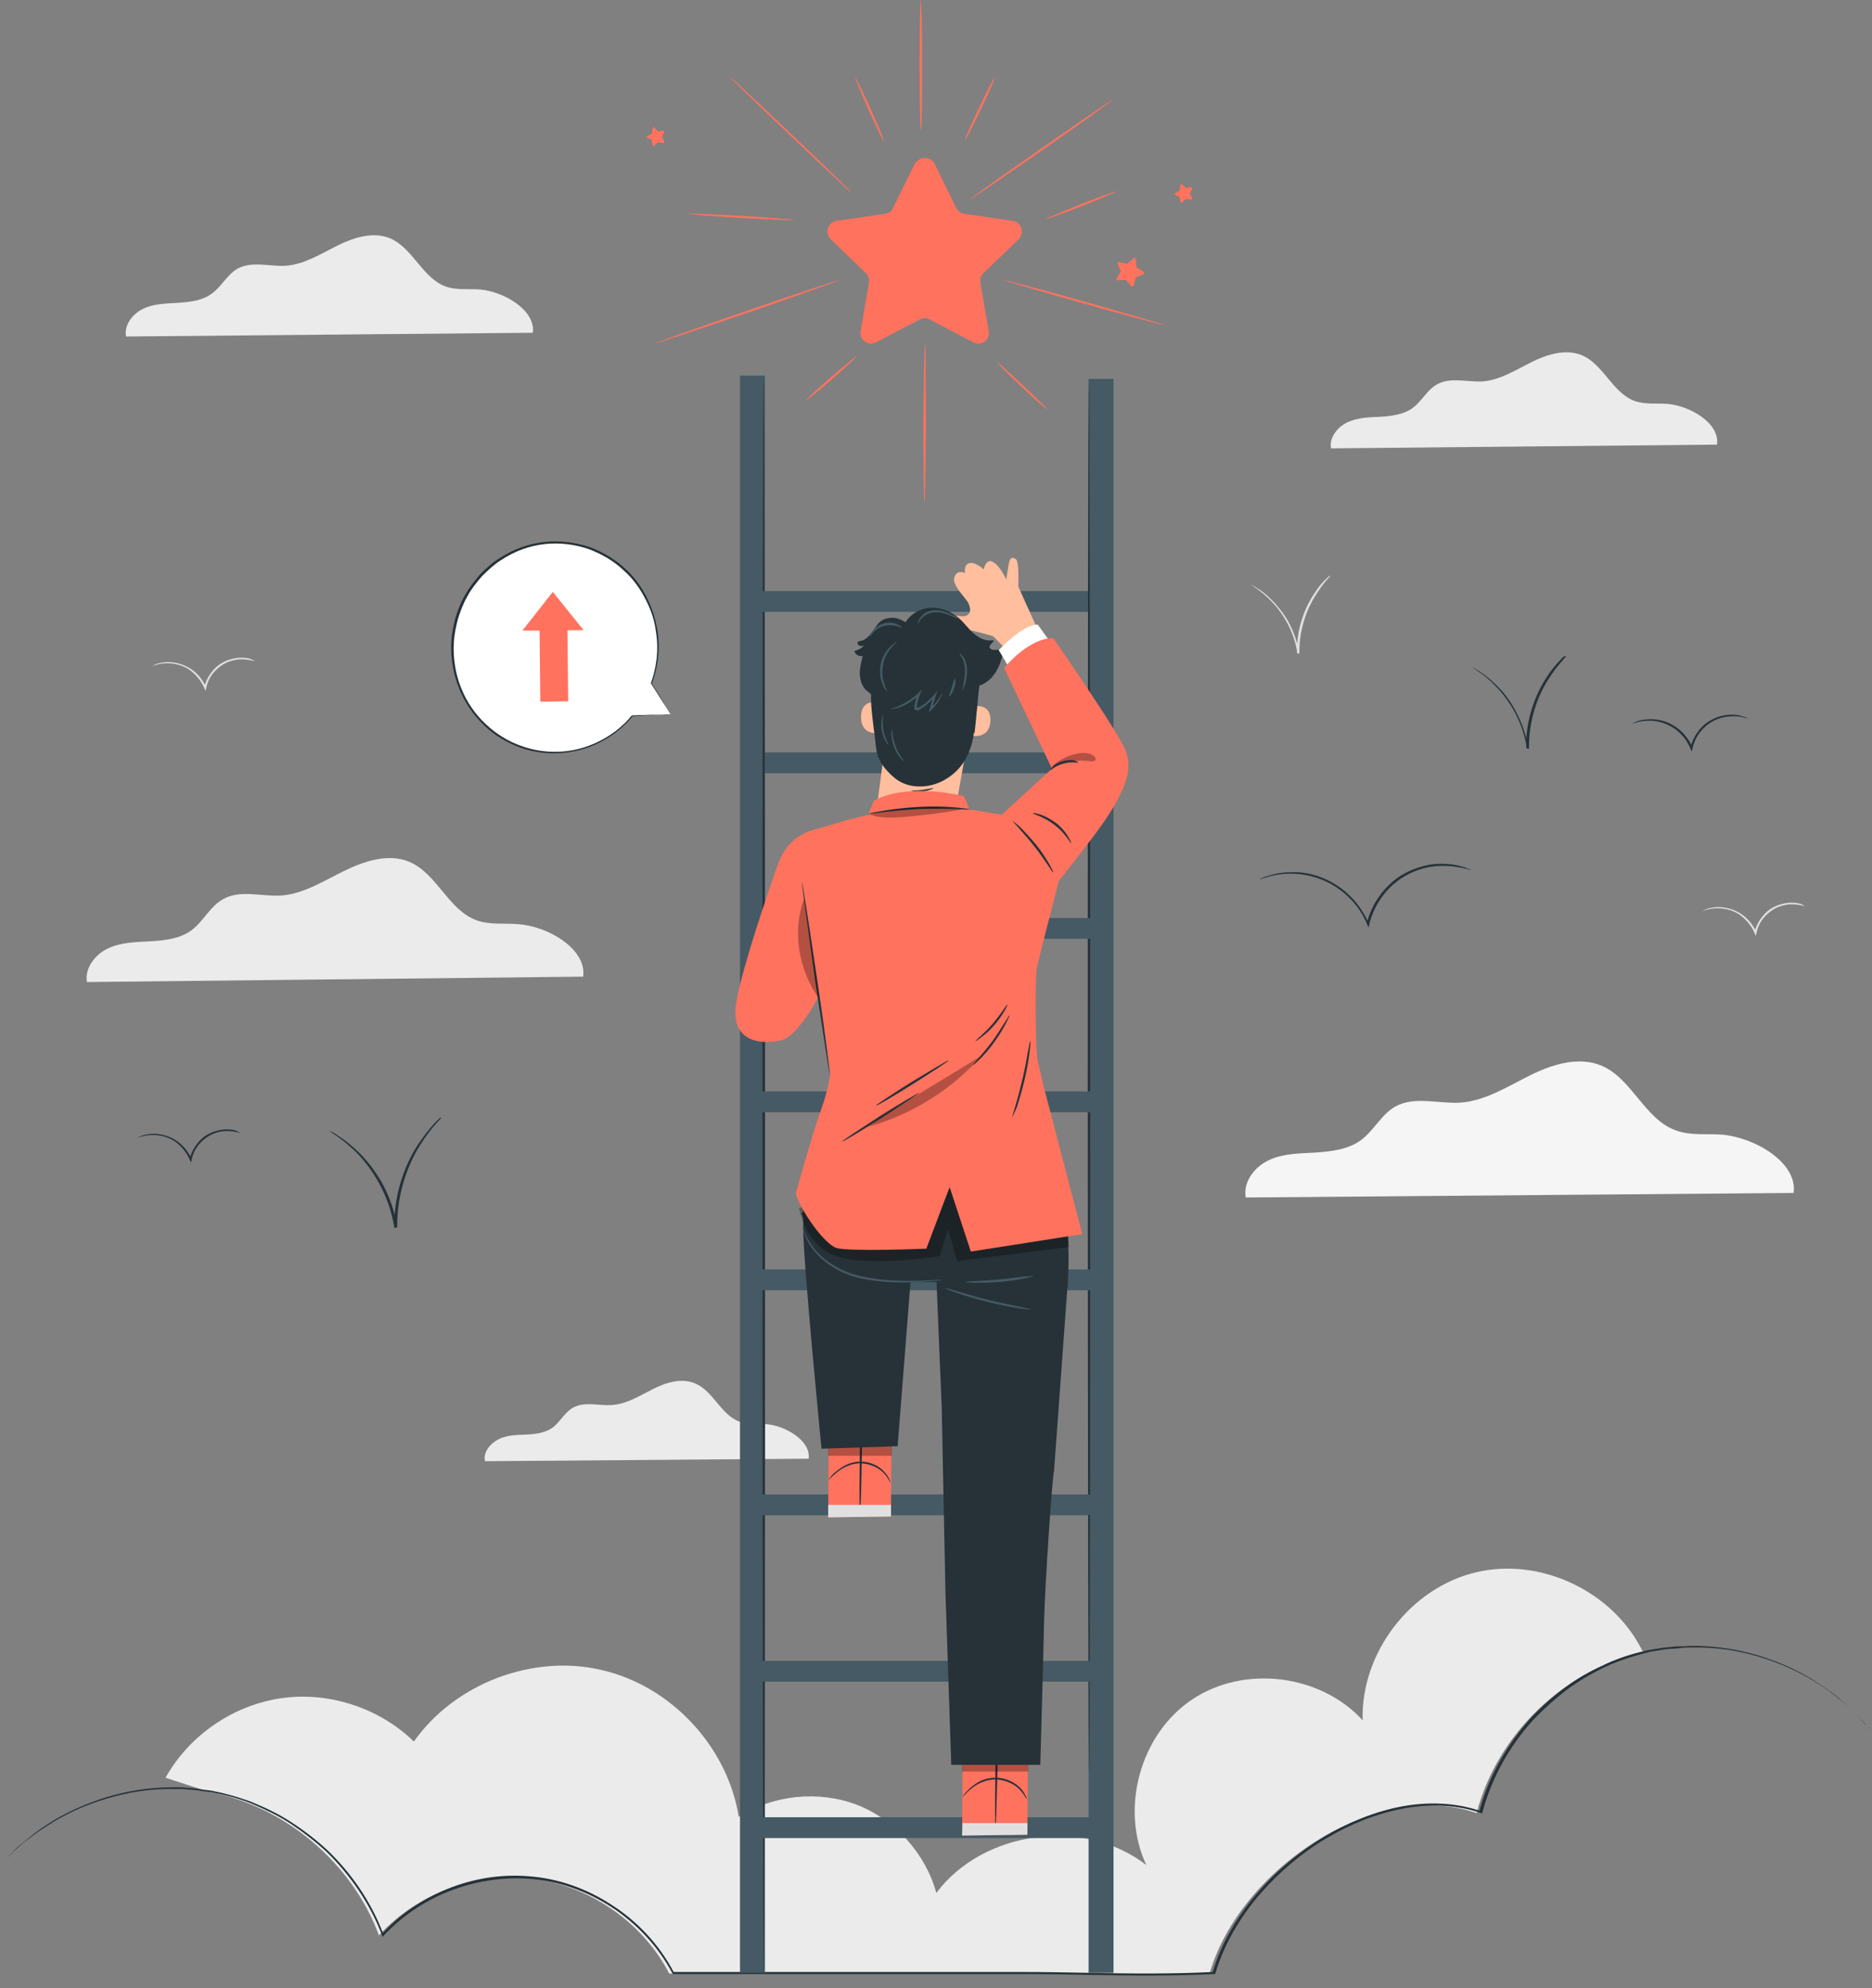 <svg width="129" height="137" viewBox="0 0 129 137" fill="none" xmlns="http://www.w3.org/2000/svg">
<rect x="0" y="0" width="129" height="137" fill="#808080" stroke="none"/>
<path d="M124.4 62.458C124.4 62.458 124.285 62.429 124.056 62.372C123.826 62.343 123.511 62.286 123.139 62.343C122.766 62.401 122.307 62.544 121.906 62.888C121.505 63.203 121.161 63.691 121.046 64.264V64.292L120.989 64.493L120.903 64.292C120.673 63.748 120.272 63.318 119.871 63.031C119.441 62.745 118.982 62.63 118.581 62.601C117.807 62.544 117.348 62.802 117.32 62.773C117.32 62.773 117.434 62.716 117.635 62.63C117.836 62.573 118.18 62.487 118.581 62.515C118.982 62.544 119.47 62.659 119.928 62.945C120.387 63.232 120.788 63.691 121.046 64.264H120.903V64.235C121.046 63.633 121.419 63.117 121.82 62.773C122.25 62.429 122.737 62.286 123.139 62.229C123.54 62.171 123.884 62.229 124.084 62.286C124.285 62.401 124.4 62.458 124.4 62.458Z" fill="#E0E0E0"/>
<path d="M17.571 45.575C17.571 45.575 17.456 45.546 17.227 45.489C16.997 45.461 16.682 45.403 16.309 45.461C15.937 45.518 15.478 45.661 15.077 46.005C14.676 46.32 14.332 46.808 14.217 47.381V47.41L14.16 47.61L14.074 47.41C13.844 46.865 13.443 46.435 13.042 46.148C12.612 45.862 12.153 45.747 11.752 45.718C10.978 45.661 10.519 45.919 10.491 45.89C10.491 45.89 10.605 45.833 10.806 45.747C11.007 45.69 11.351 45.604 11.752 45.632C12.153 45.661 12.64 45.776 13.099 46.062C13.558 46.349 13.959 46.808 14.217 47.381H14.074V47.352C14.217 46.75 14.59 46.234 14.991 45.89C15.421 45.546 15.908 45.403 16.309 45.346C16.711 45.288 17.055 45.346 17.255 45.403C17.485 45.518 17.599 45.575 17.571 45.575Z" fill="#E0E0E0"/>
<path d="M91.724 39.642C91.724 39.642 91.609 39.756 91.408 39.986C91.208 40.215 90.95 40.559 90.663 41.018C90.09 41.906 89.516 43.339 89.545 44.973C89.545 45.002 89.545 45.002 89.545 45.031H89.402C89.173 43.425 88.313 42.136 87.567 41.39C86.822 40.645 86.22 40.33 86.22 40.301C86.22 40.301 86.249 40.301 86.335 40.358C86.392 40.387 86.507 40.444 86.621 40.53C86.879 40.674 87.223 40.932 87.625 41.333C87.997 41.706 88.427 42.221 88.771 42.823C89.115 43.454 89.402 44.199 89.516 45.002H89.373C89.373 44.973 89.373 44.973 89.373 44.944C89.344 43.282 89.947 41.82 90.548 40.932C90.835 40.473 91.122 40.129 91.351 39.928C91.466 39.814 91.552 39.728 91.609 39.699C91.695 39.67 91.724 39.642 91.724 39.642Z" fill="#E0E0E0"/>
<path d="M101.727 108.348C97.198 109.409 93.759 113.909 93.902 118.553C91.007 115.371 85.733 114.712 82.15 117.119C78.567 119.498 77.162 124.658 78.997 128.527C74.726 125.203 67.761 126.12 64.522 130.448C63.777 127.725 61.684 125.403 59.047 124.371C56.41 123.368 53.286 123.683 50.907 125.203C50.133 120.358 46.234 116.173 41.448 115.084C36.69 113.966 31.329 116.03 28.52 120.014C26.141 117.693 22.644 116.546 19.348 117.033C16.052 117.521 13.042 119.584 11.408 122.508L14.303 123.454C19.577 124.429 24.25 128.327 26.113 133.372C28.778 130.448 32.906 128.957 36.804 129.473C40.702 129.989 44.314 132.512 46.12 136.009H68.42C73.981 135.951 78.223 136.267 83.354 136.009C85.389 128.871 94.733 122.508 101.756 124.945C103.16 119.527 107.775 115.084 113.221 113.852C111.215 109.696 106.199 107.288 101.727 108.348Z" fill="#EBEBEB"/>
<path d="M113.393 113.766C113.336 113.766 113.279 113.794 113.221 113.794C113.25 113.852 113.279 113.88 113.279 113.938L113.393 113.766Z" fill="#EBEBEB"/>
<path d="M55.722 100.523C55.894 99.291 54.145 98.259 52.827 98.144C52.196 98.087 51.537 98.201 50.964 97.972C49.674 97.513 49.158 95.851 47.897 95.335C46.951 94.934 45.862 95.278 44.973 95.736C44.056 96.195 43.167 96.768 42.135 96.826C41.247 96.883 40.301 96.568 39.498 96.998C38.925 97.313 38.61 97.972 38.094 98.373C37.578 98.746 36.89 98.832 36.259 98.861C35.6 98.889 34.941 98.889 34.368 99.176C33.794 99.463 33.278 100.065 33.422 100.695L55.722 100.523Z" fill="#EBEBEB"/>
<path d="M118.323 30.641C118.524 29.151 116.431 27.947 114.884 27.832C114.138 27.775 113.364 27.89 112.648 27.632C111.129 27.087 110.498 25.109 109.008 24.479C107.89 24.02 106.6 24.421 105.511 24.966C104.421 25.511 103.361 26.198 102.157 26.285C101.096 26.342 99.95 25.969 99.033 26.485C98.345 26.858 97.972 27.66 97.341 28.119C96.711 28.578 95.908 28.664 95.134 28.721C94.361 28.75 93.558 28.778 92.87 29.093C92.182 29.409 91.58 30.154 91.723 30.899L118.323 30.641Z" fill="#EBEBEB"/>
<path d="M36.718 22.931C36.919 21.383 34.74 20.093 33.078 19.95C32.304 19.892 31.473 20.007 30.728 19.749C29.122 19.176 28.463 17.112 26.887 16.424C25.712 15.937 24.364 16.367 23.218 16.94C22.071 17.513 20.953 18.23 19.663 18.316C18.546 18.373 17.342 17.972 16.367 18.517C15.651 18.918 15.278 19.749 14.59 20.236C13.931 20.724 13.1 20.81 12.268 20.867C11.437 20.924 10.606 20.924 9.889 21.268C9.144 21.612 8.542 22.386 8.685 23.189L36.718 22.931Z" fill="#EBEBEB"/>
<path d="M123.597 82.207C123.884 80.115 120.932 78.395 118.696 78.194C117.635 78.108 116.546 78.28 115.514 77.908C113.336 77.162 112.476 74.325 110.355 73.436C108.778 72.777 106.944 73.35 105.396 74.124C103.848 74.898 102.329 75.873 100.609 75.987C99.119 76.073 97.485 75.528 96.166 76.245C95.192 76.79 94.676 77.908 93.787 78.567C92.899 79.226 91.752 79.341 90.663 79.427C89.574 79.484 88.427 79.484 87.453 79.943C86.449 80.401 85.647 81.462 85.847 82.522L123.597 82.207Z" fill="#F5F5F5"/>
<path d="M40.186 67.302C40.444 65.41 37.779 63.834 35.743 63.691C34.769 63.605 33.794 63.748 32.877 63.432C30.899 62.745 30.125 60.194 28.205 59.391C26.772 58.789 25.109 59.334 23.705 60.022C22.3 60.709 20.924 61.598 19.377 61.713C18.029 61.799 16.539 61.283 15.364 61.971C14.475 62.458 14.017 63.49 13.214 64.092C12.411 64.694 11.379 64.808 10.376 64.866C9.402 64.923 8.37 64.923 7.453 65.353C6.564 65.754 5.819 66.729 5.991 67.675L40.186 67.302Z" fill="#EBEBEB"/>
<path d="M128.9 119.212C128.9 119.212 128.757 119.068 128.499 118.753C128.356 118.61 128.212 118.409 127.983 118.209C127.868 118.094 127.754 117.979 127.639 117.865C127.524 117.75 127.381 117.607 127.238 117.492C127.094 117.377 126.922 117.234 126.75 117.091C126.578 116.947 126.406 116.804 126.206 116.661C125.833 116.345 125.375 116.087 124.887 115.772C123.913 115.199 122.709 114.626 121.304 114.196C119.9 113.766 118.266 113.479 116.489 113.536C116.259 113.536 116.03 113.536 115.83 113.565C115.6 113.594 115.371 113.622 115.142 113.622C115.027 113.622 114.912 113.651 114.798 113.651C114.683 113.68 114.568 113.68 114.454 113.708C114.224 113.737 113.995 113.794 113.737 113.823C112.791 114.052 111.845 114.339 110.899 114.74C109.953 115.17 109.036 115.686 108.148 116.317C107.259 116.976 106.428 117.721 105.625 118.553C104.077 120.272 102.816 122.422 102.157 124.887L102.128 124.973L102.071 124.945C100.409 124.371 98.545 124.285 96.711 124.629C94.876 124.973 93.071 125.69 91.379 126.693C89.688 127.696 88.141 129.015 86.793 130.563C85.475 132.11 84.357 133.945 83.755 135.98L83.726 136.037H83.669C80.831 136.181 77.936 136.152 74.955 136.095C73.465 136.066 71.974 136.037 70.455 136.037C68.936 136.037 67.417 136.037 65.869 136.037C59.133 136.037 52.626 136.037 46.435 136.037H46.378L46.349 136.009C45.346 134.117 43.855 132.54 42.136 131.422C40.416 130.305 38.467 129.617 36.489 129.473C34.54 129.33 32.59 129.674 30.871 130.362C29.151 131.05 27.632 132.11 26.428 133.4L26.37 133.486L26.342 133.4C25.482 131.136 24.106 129.187 22.53 127.639C21.727 126.894 20.867 126.234 20.007 125.661C19.119 125.088 18.201 124.658 17.313 124.285C16.396 123.913 15.478 123.683 14.59 123.511C14.361 123.483 14.131 123.454 13.931 123.425C13.816 123.397 13.701 123.397 13.586 123.368C13.472 123.368 13.357 123.339 13.243 123.339C13.013 123.311 12.813 123.311 12.583 123.282C12.354 123.282 12.153 123.282 11.953 123.282C10.262 123.253 8.714 123.54 7.367 123.941C6.019 124.343 4.873 124.859 3.927 125.403C3.468 125.69 3.038 125.948 2.666 126.206C2.293 126.464 1.978 126.722 1.662 126.951C1.376 127.18 1.147 127.41 0.917 127.61C0.717 127.811 0.545 127.983 0.401 128.126C0.545 127.983 0.688 127.811 0.889 127.61C1.089 127.41 1.319 127.18 1.634 126.951C1.92 126.722 2.236 126.435 2.608 126.177C2.981 125.89 3.411 125.632 3.87 125.346C4.815 124.801 5.962 124.285 7.309 123.855C8.656 123.454 10.204 123.167 11.895 123.167C12.096 123.167 12.325 123.167 12.526 123.167C12.755 123.196 12.956 123.196 13.185 123.225C13.3 123.225 13.415 123.253 13.529 123.253C13.644 123.282 13.758 123.282 13.873 123.311C14.102 123.339 14.332 123.368 14.561 123.397C15.45 123.569 16.396 123.827 17.313 124.171C18.23 124.543 19.147 124.973 20.036 125.546C20.924 126.12 21.784 126.779 22.587 127.524C24.192 129.072 25.568 131.021 26.428 133.314L26.313 133.286C27.517 131.967 29.036 130.907 30.785 130.19C32.533 129.473 34.482 129.129 36.46 129.301C38.438 129.445 40.416 130.133 42.164 131.279C43.913 132.397 45.432 134.002 46.435 135.923L46.378 135.894C52.569 135.894 59.076 135.894 65.812 135.894C67.359 135.894 68.879 135.894 70.398 135.894C71.917 135.894 73.436 135.923 74.898 135.951C77.879 136.009 80.774 136.037 83.612 135.894L83.554 135.951C84.156 133.888 85.274 132.053 86.621 130.477C87.969 128.9 89.545 127.61 91.236 126.578C92.927 125.575 94.762 124.83 96.596 124.486C98.459 124.142 100.351 124.228 102.014 124.801L101.928 124.859C102.587 122.365 103.877 120.215 105.425 118.467C106.227 117.607 107.058 116.861 107.976 116.202C108.864 115.543 109.81 115.056 110.756 114.626C111.702 114.196 112.677 113.909 113.622 113.708C113.852 113.68 114.11 113.622 114.339 113.594C114.454 113.565 114.568 113.565 114.683 113.536C114.798 113.536 114.912 113.508 115.027 113.508C115.256 113.479 115.486 113.45 115.715 113.45C115.944 113.45 116.173 113.45 116.403 113.422C118.18 113.393 119.842 113.68 121.247 114.11C122.651 114.54 123.855 115.113 124.859 115.715C125.346 116.03 125.804 116.317 126.177 116.603C126.378 116.747 126.55 116.89 126.722 117.033C126.894 117.177 127.037 117.32 127.18 117.435C127.324 117.549 127.467 117.693 127.582 117.807C127.696 117.922 127.811 118.037 127.926 118.151C128.155 118.352 128.298 118.553 128.441 118.725C128.785 119.04 128.9 119.212 128.9 119.212Z" fill="#263238"/>
<path d="M64.407 11.293L65.898 14.332C66.013 14.561 66.213 14.704 66.442 14.733L69.796 15.22C70.398 15.306 70.627 16.052 70.197 16.482L67.761 18.832C67.589 19.004 67.503 19.233 67.56 19.491L68.134 22.816C68.248 23.418 67.618 23.877 67.073 23.59L64.063 22.014C63.863 21.899 63.605 21.899 63.376 22.014L60.366 23.59C59.821 23.877 59.191 23.418 59.305 22.816L59.879 19.491C59.907 19.262 59.85 19.004 59.678 18.832L57.242 16.482C56.812 16.052 57.041 15.306 57.643 15.22L60.996 14.733C61.226 14.704 61.455 14.561 61.541 14.332L63.032 11.293C63.376 10.749 64.149 10.749 64.407 11.293Z" fill="#FF725E"/>
<path d="M58.703 13.3C58.675 13.329 56.783 11.552 54.461 9.344C52.139 7.137 50.276 5.331 50.305 5.303C50.334 5.274 52.225 7.051 54.547 9.258C56.869 11.466 58.732 13.271 58.703 13.3Z" fill="#FF725E"/>
<path d="M54.719 15.163C54.719 15.192 53.085 15.134 51.079 15.02C49.072 14.905 47.438 14.762 47.438 14.733C47.438 14.704 49.072 14.762 51.079 14.877C53.085 14.991 54.719 15.134 54.719 15.163Z" fill="#FF725E"/>
<path d="M60.91 9.746C60.882 9.774 60.394 8.771 59.85 7.567C59.305 6.335 58.904 5.331 58.933 5.331C58.961 5.303 59.449 6.306 59.993 7.51C60.538 8.714 60.968 9.717 60.91 9.746Z" fill="#FF725E"/>
<path d="M63.462 6.10352e-05C63.49 6.10352e-05 63.547 2.007 63.547 4.472C63.547 6.937 63.519 8.943 63.462 8.943C63.404 8.943 63.376 6.937 63.376 4.472C63.376 2.007 63.404 6.10352e-05 63.462 6.10352e-05Z" fill="#FF725E"/>
<path d="M68.535 5.389C68.564 5.417 68.162 6.363 67.589 7.539C67.016 8.714 66.557 9.66 66.5 9.631C66.471 9.602 66.873 8.656 67.446 7.481C67.99 6.306 68.478 5.36 68.535 5.389Z" fill="#FF725E"/>
<path d="M76.704 6.851C76.733 6.879 74.554 8.456 71.831 10.348C69.108 12.239 66.872 13.759 66.872 13.73C66.844 13.701 69.022 12.125 71.745 10.233C74.468 8.341 76.675 6.822 76.704 6.851Z" fill="#FF725E"/>
<path d="M76.933 13.185C76.962 13.214 75.873 13.673 74.526 14.217C73.178 14.733 72.061 15.134 72.061 15.106C72.032 15.077 73.121 14.618 74.468 14.074C75.816 13.558 76.905 13.157 76.933 13.185Z" fill="#FF725E"/>
<path d="M57.872 19.291C57.872 19.319 55.034 20.351 51.509 21.555C47.983 22.759 45.117 23.705 45.117 23.676C45.117 23.648 47.954 22.616 51.48 21.412C54.977 20.208 57.843 19.262 57.872 19.291Z" fill="#FF725E"/>
<path d="M80.287 22.415C80.287 22.444 77.764 21.784 74.698 20.924C71.63 20.065 69.137 19.319 69.137 19.291C69.137 19.262 71.659 19.921 74.726 20.781C77.793 21.641 80.287 22.386 80.287 22.415Z" fill="#FF725E"/>
<path d="M55.522 27.603C55.493 27.574 56.267 26.858 57.213 26.027C58.188 25.195 58.99 24.536 59.019 24.565C59.047 24.593 58.273 25.31 57.328 26.141C56.353 26.973 55.55 27.632 55.522 27.603Z" fill="#FF725E"/>
<path d="M63.691 34.626C63.662 34.626 63.633 32.189 63.633 29.151C63.662 26.141 63.691 23.676 63.748 23.676C63.777 23.676 63.805 26.113 63.805 29.151C63.777 32.161 63.748 34.626 63.691 34.626Z" fill="#FF725E"/>
<path d="M72.147 28.205C72.118 28.234 71.344 27.546 70.398 26.657C69.452 25.769 68.707 25.023 68.736 24.995C68.764 24.966 69.538 25.654 70.484 26.543C71.43 27.431 72.175 28.176 72.147 28.205Z" fill="#FF725E"/>
<path d="M78.28 17.886L78.309 18.373C78.309 18.402 78.337 18.431 78.366 18.459L78.796 18.717C78.882 18.775 78.853 18.889 78.767 18.918L78.309 19.09C78.28 19.09 78.251 19.119 78.251 19.176L78.137 19.663C78.108 19.749 77.993 19.778 77.936 19.692L77.621 19.319C77.592 19.291 77.564 19.291 77.535 19.291L77.047 19.319C76.962 19.319 76.904 19.233 76.962 19.147L77.219 18.746C77.248 18.717 77.248 18.689 77.219 18.66L77.019 18.201C76.99 18.115 77.047 18.029 77.133 18.058L77.621 18.173C77.65 18.173 77.678 18.173 77.707 18.144L78.079 17.829C78.165 17.743 78.28 17.8 78.28 17.886Z" fill="#FF725E"/>
<path d="M81.462 12.698L81.691 12.927C81.72 12.956 81.72 12.956 81.749 12.956L82.064 12.899C82.121 12.899 82.178 12.956 82.15 13.013L82.007 13.3C82.007 13.329 82.007 13.357 82.007 13.357L82.15 13.644C82.178 13.701 82.121 13.759 82.064 13.759L81.749 13.701C81.72 13.701 81.691 13.701 81.691 13.73L81.462 13.959C81.433 13.988 81.347 13.988 81.347 13.931L81.29 13.615C81.29 13.587 81.261 13.587 81.261 13.558L80.975 13.415C80.917 13.386 80.917 13.3 80.975 13.3L81.261 13.157C81.29 13.157 81.29 13.128 81.29 13.099L81.347 12.784C81.347 12.669 81.405 12.641 81.462 12.698Z" fill="#FF725E"/>
<path d="M45.088 8.8L45.317 9.029C45.346 9.058 45.346 9.058 45.374 9.058L45.69 9C45.747 9 45.804 9.058 45.776 9.115L45.633 9.402C45.633 9.43 45.633 9.459 45.633 9.459L45.776 9.746C45.804 9.803 45.747 9.86 45.69 9.86L45.374 9.803C45.346 9.803 45.317 9.803 45.317 9.832L45.088 10.032C45.059 10.061 44.973 10.061 44.973 10.004L44.916 9.688C44.916 9.66 44.887 9.66 44.887 9.631L44.601 9.488C44.543 9.459 44.543 9.373 44.601 9.373L44.887 9.23C44.916 9.23 44.916 9.201 44.916 9.172L44.973 8.857C44.973 8.771 45.059 8.742 45.088 8.8Z" fill="#FF725E"/>
<path d="M16.568 78.08C16.568 78.08 16.453 78.051 16.224 77.994C15.994 77.965 15.679 77.908 15.306 77.965C14.934 78.022 14.475 78.166 14.074 78.51C13.673 78.825 13.329 79.312 13.214 79.885V79.914L13.157 80.115L13.071 79.914C12.841 79.369 12.44 78.939 12.039 78.653C11.609 78.366 11.15 78.252 10.749 78.223C9.975 78.166 9.516 78.424 9.488 78.395C9.488 78.395 9.602 78.338 9.803 78.252C10.004 78.194 10.348 78.108 10.749 78.137C11.15 78.166 11.638 78.28 12.096 78.567C12.555 78.853 12.956 79.312 13.214 79.885H13.071V79.857C13.214 79.255 13.587 78.739 13.988 78.395C14.418 78.051 14.905 77.908 15.306 77.85C15.708 77.793 16.052 77.85 16.252 77.908C16.482 78.022 16.568 78.08 16.568 78.08Z" fill="#263238"/>
<path d="M30.441 76.99C30.441 76.99 30.297 77.162 30.011 77.478C29.724 77.793 29.351 78.28 28.95 78.911C28.148 80.172 27.345 82.207 27.373 84.529C27.373 84.558 27.373 84.586 27.373 84.586L27.173 84.615C26.829 82.322 25.625 80.516 24.593 79.455C23.533 78.395 22.673 77.965 22.701 77.936C22.701 77.936 22.759 77.965 22.845 77.994C22.931 78.051 23.103 78.108 23.275 78.252C23.647 78.481 24.135 78.853 24.679 79.369C25.224 79.885 25.797 80.602 26.313 81.49C26.8 82.379 27.202 83.44 27.373 84.586L27.173 84.615C27.173 84.586 27.173 84.558 27.173 84.529C27.144 82.15 27.976 80.115 28.835 78.825C29.265 78.194 29.667 77.707 29.953 77.392C30.097 77.22 30.24 77.134 30.297 77.048C30.412 77.019 30.441 76.99 30.441 76.99Z" fill="#263238"/>
<path d="M101.355 59.964C101.355 59.964 101.125 59.878 100.667 59.792C100.237 59.706 99.549 59.62 98.746 59.706C97.944 59.821 96.998 60.136 96.166 60.824C95.335 61.483 94.647 62.515 94.361 63.69V63.719L94.303 63.92L94.217 63.719C93.759 62.573 92.927 61.684 92.039 61.111C91.15 60.537 90.176 60.279 89.373 60.222C88.571 60.165 87.911 60.279 87.481 60.394C87.051 60.509 86.822 60.623 86.793 60.595C86.793 60.595 86.851 60.566 86.965 60.509C87.08 60.452 87.252 60.394 87.453 60.337C87.883 60.194 88.542 60.079 89.373 60.108C90.176 60.136 91.179 60.394 92.096 60.996C93.013 61.569 93.845 62.515 94.332 63.662H94.189V63.633C94.475 62.401 95.221 61.369 96.052 60.681C96.912 59.993 97.886 59.678 98.689 59.563C99.52 59.477 100.179 59.563 100.609 59.678C100.839 59.735 101.011 59.792 101.125 59.849C101.297 59.935 101.355 59.935 101.355 59.964Z" fill="#263238"/>
<path d="M120.416 49.502C120.416 49.502 120.273 49.473 120.043 49.416C119.814 49.359 119.441 49.33 119.011 49.387C118.581 49.445 118.065 49.617 117.607 49.989C117.148 50.362 116.776 50.907 116.632 51.566V51.594L116.575 51.795L116.489 51.594C116.231 50.964 115.801 50.477 115.314 50.161C114.826 49.846 114.311 49.703 113.881 49.674C113.451 49.645 113.078 49.703 112.849 49.76C112.619 49.817 112.476 49.875 112.476 49.875C112.476 49.875 112.505 49.846 112.562 49.817C112.619 49.789 112.705 49.76 112.82 49.703C113.049 49.617 113.422 49.559 113.881 49.559C114.339 49.588 114.884 49.703 115.4 50.047C115.916 50.362 116.374 50.878 116.632 51.537H116.489V51.508C116.661 50.821 117.062 50.247 117.521 49.875C118.008 49.502 118.524 49.33 118.983 49.273C119.441 49.215 119.814 49.273 120.043 49.359C120.158 49.387 120.273 49.416 120.33 49.445C120.387 49.473 120.416 49.473 120.416 49.502Z" fill="#263238"/>
<path d="M107.947 45.202C107.947 45.202 107.804 45.346 107.574 45.632C107.345 45.89 107.03 46.292 106.686 46.836C105.998 47.897 105.339 49.588 105.367 51.537C105.367 51.566 105.367 51.566 105.367 51.594H105.224C105.081 50.648 104.765 49.789 104.364 49.043C103.963 48.327 103.504 47.725 103.046 47.266C102.616 46.808 102.214 46.492 101.899 46.292C101.612 46.091 101.44 45.976 101.44 45.976C101.44 45.976 101.498 46.005 101.555 46.034C101.641 46.091 101.756 46.148 101.899 46.234C102.214 46.435 102.616 46.722 103.074 47.18C103.533 47.61 104.02 48.212 104.421 48.957C104.823 49.703 105.167 50.591 105.31 51.537H105.167C105.167 51.508 105.167 51.508 105.167 51.48C105.138 49.502 105.855 47.782 106.543 46.722C106.887 46.177 107.23 45.776 107.488 45.518C107.603 45.374 107.718 45.288 107.775 45.231C107.918 45.231 107.947 45.202 107.947 45.202Z" fill="#263238"/>
<path d="M51.881 53.286C58.13 53.286 64.35 53.286 70.599 53.286C72.347 53.286 74.124 53.286 75.873 53.286C76.79 53.286 76.79 51.852 75.873 51.852C69.624 51.852 63.404 51.852 57.155 51.852C55.407 51.852 53.63 51.852 51.881 51.852C50.964 51.852 50.964 53.286 51.881 53.286Z" fill="#455A64"/>
<path d="M52.712 25.883H50.993V135.951H52.712V25.883Z" fill="#455A64"/>
<path d="M52.627 135.951C52.598 135.951 52.541 111.329 52.541 80.946C52.541 50.562 52.569 25.941 52.627 25.941C52.655 25.941 52.712 50.562 52.712 80.946C52.712 111.329 52.684 135.951 52.627 135.951Z" fill="#263238"/>
<path d="M51.881 42.164C58.13 42.164 64.35 42.164 70.599 42.164C72.347 42.164 74.124 42.164 75.873 42.164C76.79 42.164 76.79 40.731 75.873 40.731C69.624 40.731 63.404 40.731 57.155 40.731C55.407 40.731 53.63 40.731 51.881 40.731C50.964 40.731 50.964 42.164 51.881 42.164Z" fill="#455A64"/>
<path d="M76.733 26.113H75.013V135.951H76.733V26.113Z" fill="#455A64"/>
<path d="M75.042 122.136C75.013 122.136 74.956 100.695 74.956 74.239C74.956 47.782 74.984 26.342 75.042 26.342C75.07 26.342 75.127 47.782 75.127 74.239C75.127 100.666 75.099 122.136 75.042 122.136Z" fill="#263238"/>
<path d="M51.852 126.664C58.101 126.664 64.321 126.664 70.57 126.664C72.318 126.664 74.095 126.664 75.844 126.664C76.761 126.664 76.761 125.231 75.844 125.231C69.595 125.231 63.375 125.231 57.127 125.231C55.378 125.231 53.601 125.231 51.852 125.231C50.935 125.231 50.935 126.664 51.852 126.664Z" fill="#455A64"/>
<path d="M52.369 104.421C58.216 104.421 64.063 104.421 69.911 104.421C71.573 104.421 73.236 104.421 74.898 104.421C75.815 104.421 75.815 102.988 74.898 102.988C69.051 102.988 63.203 102.988 57.356 102.988C55.694 102.988 54.031 102.988 52.369 102.988C51.451 102.988 51.451 104.421 52.369 104.421Z" fill="#455A64"/>
<path d="M51.852 88.914C58.101 88.914 64.321 88.914 70.57 88.914C72.318 88.914 74.095 88.914 75.844 88.914C76.761 88.914 76.761 87.481 75.844 87.481C69.595 87.481 63.375 87.481 57.127 87.481C55.378 87.481 53.601 87.481 51.852 87.481C50.935 87.481 50.935 88.914 51.852 88.914Z" fill="#455A64"/>
<path d="M51.852 76.646C58.101 76.646 64.321 76.646 70.57 76.646C72.318 76.646 74.095 76.646 75.844 76.646C76.761 76.646 76.761 75.213 75.844 75.213C69.595 75.213 63.375 75.213 57.127 75.213C55.378 75.213 53.601 75.213 51.852 75.213C50.935 75.213 50.935 76.646 51.852 76.646Z" fill="#455A64"/>
<path d="M51.852 64.694C58.101 64.694 64.321 64.694 70.57 64.694C72.318 64.694 74.095 64.694 75.844 64.694C76.761 64.694 76.761 63.261 75.844 63.261C69.595 63.261 63.375 63.261 57.127 63.261C55.378 63.261 53.601 63.261 51.852 63.261C50.935 63.261 50.935 64.694 51.852 64.694Z" fill="#455A64"/>
<path d="M52.11 115.887C58.015 115.887 63.948 115.887 69.853 115.887C71.544 115.887 73.235 115.887 74.927 115.887C75.844 115.887 75.844 114.454 74.927 114.454C69.022 114.454 63.089 114.454 57.184 114.454C55.493 114.454 53.801 114.454 52.11 114.454C51.164 114.454 51.164 115.887 52.11 115.887Z" fill="#455A64"/>
<path d="M71.63 43.655L70.168 40.416C70.168 40.416 70.254 38.696 69.996 38.524C69.652 38.323 69.566 38.495 69.48 39.069L69.337 39.928C69.337 39.928 68.792 38.724 68.248 38.667C67.904 38.639 67.789 39.24 67.789 39.24C67.789 39.24 67.216 38.696 66.786 38.81C66.385 38.925 66.499 39.498 66.499 39.498C66.499 39.498 66.012 39.212 65.783 39.728C65.525 40.33 66.614 41.218 66.757 41.62C67.101 42.451 66.385 42.479 66.385 42.479C66.385 42.479 64.521 42.25 64.607 42.709C64.693 43.196 65.324 43.196 65.811 43.225C66.213 43.253 67.703 43.626 68.19 43.769C68.305 43.798 68.391 43.827 68.477 43.884L69.595 45.031L71.63 43.655Z" fill="#FFBE9D"/>
<path d="M70.856 118.123L70.799 126.435L66.299 126.492L66.356 118.151L70.856 118.123Z" fill="#FF725E"/>
<path d="M68.592 126.148C68.563 126.148 68.563 124.314 68.592 122.078C68.649 119.842 68.707 118.008 68.735 118.008C68.764 118.008 68.764 119.842 68.735 122.078C68.678 124.314 68.621 126.148 68.592 126.148Z" fill="#263238"/>
<path d="M66.328 123.827C66.328 123.827 66.356 123.769 66.442 123.655C66.528 123.54 66.672 123.397 66.844 123.225C67.044 123.053 67.273 122.881 67.56 122.737C67.847 122.594 68.219 122.508 68.621 122.508C69.395 122.508 70.054 122.909 70.369 123.282C70.541 123.483 70.627 123.655 70.684 123.769C70.742 123.884 70.77 123.97 70.742 123.97C70.713 123.97 70.599 123.683 70.283 123.339C69.968 122.995 69.337 122.651 68.621 122.623C67.876 122.623 67.273 122.967 66.901 123.282C66.528 123.597 66.356 123.827 66.328 123.827Z" fill="#263238"/>
<path opacity="0.3" d="M66.299 121.161V122.078H70.856V121.161H66.299Z" fill="black"/>
<path d="M66.299 126.492L66.328 125.633H70.799V126.435L66.299 126.492Z" fill="#E0E0E0"/>
<path d="M61.454 96.51L61.397 104.507L57.069 104.565L57.126 96.539L61.454 96.51Z" fill="#FF725E"/>
<path d="M59.247 104.221C59.218 104.221 59.218 102.472 59.247 100.323C59.304 98.173 59.362 96.424 59.39 96.424C59.419 96.424 59.419 98.173 59.39 100.323C59.362 102.472 59.304 104.221 59.247 104.221Z" fill="#263238"/>
<path d="M57.098 101.985C57.098 101.985 57.126 101.928 57.212 101.813C57.298 101.698 57.413 101.555 57.614 101.412C57.786 101.268 58.015 101.096 58.301 100.953C58.588 100.81 58.932 100.724 59.305 100.724C60.05 100.724 60.681 101.096 60.967 101.469C61.139 101.641 61.225 101.813 61.282 101.928C61.34 102.042 61.368 102.128 61.34 102.128C61.311 102.128 61.225 101.87 60.91 101.526C60.595 101.182 60.021 100.867 59.305 100.838C58.588 100.838 58.015 101.182 57.671 101.469C57.27 101.784 57.098 102.014 57.098 101.985Z" fill="#263238"/>
<path opacity="0.3" d="M57.069 99.434V100.323H61.454V99.434H57.069Z" fill="black"/>
<path d="M57.069 104.565V103.705H61.397V104.507L57.069 104.565Z" fill="#E0E0E0"/>
<path d="M62.257 42.967L62.372 42.938C62.716 42.307 63.404 41.935 64.12 41.877C64.837 41.849 65.525 42.136 66.07 42.594C66.442 42.909 66.729 43.339 67.101 43.655C67.474 43.97 67.961 44.228 68.449 44.113C68.506 44.285 68.162 44.4 68.191 44.6C68.191 44.687 68.305 44.744 68.391 44.773C68.535 44.801 68.649 44.773 68.793 44.773C68.936 44.773 69.079 44.83 69.108 44.973C69.136 45.031 69.108 45.117 69.079 45.174C68.936 45.747 68.707 46.292 68.305 46.722C67.904 47.152 67.302 47.41 66.729 47.295C66.27 47.209 65.897 46.922 65.525 46.607C64.837 46.062 64.149 45.518 63.461 44.944C63.146 44.687 62.831 44.428 62.573 44.113C62.343 43.798 62.2 43.368 62.257 42.967Z" fill="#263238"/>
<path d="M62.687 43.081C62.401 42.852 62.085 42.68 61.741 42.594C61.397 42.537 60.996 42.594 60.709 42.795C60.452 42.995 60.279 43.311 60.079 43.569C59.878 43.855 59.62 44.113 59.305 44.171C59.248 44.171 59.19 44.171 59.133 44.228C59.047 44.314 59.104 44.428 59.219 44.486C59.305 44.543 59.42 44.514 59.534 44.486C59.362 44.687 59.133 44.801 58.875 44.858C58.932 45.117 59.219 45.26 59.448 45.203C59.362 45.604 59.248 45.976 59.248 46.378C59.248 46.779 59.362 47.209 59.62 47.495C59.907 47.811 60.423 48.011 60.538 48.413" fill="#263238"/>
<path d="M65.582 57.241L60.222 57.184L60.824 52.598C60.824 52.598 60.452 52.512 60.423 50.534C60.394 48.556 60.308 45.174 60.308 45.174C62.601 44.171 65.267 44.514 67.245 46.034L67.531 46.263L65.582 57.241Z" fill="#FFBE9D"/>
<path d="M66.929 48.728C66.958 48.699 68.305 48.327 68.248 49.674C68.191 51.021 66.843 50.706 66.843 50.677C66.843 50.62 66.929 48.728 66.929 48.728Z" fill="#FFBE9D"/>
<path d="M60.537 48.441C60.509 48.413 59.305 48.097 59.334 49.473C59.391 50.821 60.738 50.505 60.738 50.477C60.738 50.419 60.537 48.441 60.537 48.441Z" fill="#FFBE9D"/>
<path d="M67.359 48.556C67.159 49.703 67.187 50.305 67.015 51.05C66.729 52.254 66.127 53.171 65.038 53.773C63.948 54.375 62.487 54.375 61.569 53.544C60.91 52.97 60.451 52.34 60.365 51.48C60.279 50.62 60.022 49.015 60.022 48.155C60.022 46.607 60.05 45.203 60.05 45.203L64.493 44.4L67.015 45.89L67.359 48.556Z" fill="#263238"/>
<path d="M62.802 54.489C62.802 54.518 63.146 54.604 63.576 54.547C64.006 54.489 64.321 54.346 64.321 54.318C64.321 54.289 63.977 54.375 63.576 54.432C63.146 54.489 62.802 54.461 62.802 54.489Z" fill="#263238"/>
<path d="M67.159 50.505C67.302 49.33 67.359 48.011 67.56 46.779C67.617 46.32 67.789 45.661 67.761 45.174C67.732 44.715 67.589 44.858 67.388 44.429C67.13 43.913 66.156 43.54 65.582 43.425C65.009 43.311 64.923 42.823 64.493 43.196C64.178 42.709 63.547 42.451 62.974 42.594C62.401 42.737 61.942 43.225 61.885 43.798C61.569 43.511 61.053 43.454 60.681 43.655C60.308 43.884 60.108 44.371 60.251 44.801C59.935 44.858 59.649 45.088 59.506 45.374C59.362 45.661 59.391 46.034 59.592 46.292C59.792 46.607 60.165 46.779 60.394 47.094C60.652 47.438 60.681 47.954 60.452 48.327" fill="#263238"/>
<path d="M61.455 50.247C61.426 50.247 61.369 50.792 61.598 51.451C61.827 52.082 62.257 52.483 62.286 52.454C62.315 52.426 61.942 52.024 61.713 51.422C61.483 50.792 61.483 50.247 61.455 50.247Z" fill="#455A64"/>
<path d="M60.852 49.273C60.824 49.273 60.652 49.731 60.767 50.362C60.881 50.964 61.197 51.365 61.225 51.337C61.254 51.308 60.996 50.907 60.881 50.333C60.767 49.76 60.881 49.273 60.852 49.273Z" fill="#455A64"/>
<path d="M66.442 44.572C66.098 44.027 65.639 43.569 65.066 43.339C64.493 43.11 63.776 43.167 63.289 43.569" fill="#263238"/>
<path d="M66.328 47.582C66.299 47.582 66.328 47.41 66.385 47.18C66.413 46.951 66.499 46.607 66.499 46.234C66.499 45.862 66.413 45.546 66.299 45.346C66.184 45.145 66.098 45.031 66.098 45.002C66.098 45.002 66.242 45.059 66.385 45.288C66.528 45.489 66.643 45.862 66.643 46.234C66.643 46.636 66.557 46.98 66.499 47.209C66.385 47.438 66.328 47.582 66.328 47.582Z" fill="#455A64"/>
<path d="M65.41 48.011C65.382 47.983 65.468 47.725 65.582 47.381C65.697 47.037 65.754 46.75 65.812 46.779C65.84 46.779 65.869 47.094 65.754 47.438C65.611 47.811 65.439 48.04 65.41 48.011Z" fill="#455A64"/>
<path d="M61.139 47.667C61.139 47.667 60.967 47.524 60.824 47.18C60.681 46.865 60.595 46.349 60.681 45.804C60.795 45.26 61.082 44.83 61.34 44.572C61.598 44.314 61.799 44.228 61.799 44.228C61.827 44.257 61.627 44.371 61.426 44.629C61.197 44.887 60.939 45.288 60.853 45.804C60.738 46.32 60.824 46.779 60.939 47.123C61.053 47.467 61.168 47.667 61.139 47.667Z" fill="#455A64"/>
<path d="M65.984 42.623C65.984 42.651 65.812 42.565 65.554 42.451C65.296 42.336 64.923 42.193 64.493 42.193C64.063 42.193 63.719 42.393 63.519 42.594C63.318 42.795 63.289 42.995 63.261 42.995C63.232 42.995 63.232 42.795 63.433 42.537C63.519 42.422 63.662 42.279 63.834 42.193C64.006 42.107 64.235 42.05 64.465 42.05C64.923 42.05 65.324 42.221 65.582 42.365C65.869 42.479 66.012 42.594 65.984 42.623Z" fill="#455A64"/>
<path d="M59.935 43.884C59.907 43.884 59.964 43.712 60.107 43.511C60.251 43.311 60.509 43.081 60.881 42.967C61.254 42.852 61.598 42.909 61.827 43.024C62.056 43.11 62.171 43.225 62.142 43.253C62.142 43.282 61.999 43.196 61.77 43.139C61.541 43.081 61.225 43.053 60.91 43.139C60.566 43.225 60.337 43.425 60.165 43.597C60.021 43.741 59.964 43.884 59.935 43.884Z" fill="#455A64"/>
<path d="M61.398 48.871C61.398 48.843 61.627 48.785 61.971 48.642C62.315 48.47 62.831 48.212 63.289 47.754L63.547 47.495L63.404 47.84C63.318 48.04 63.261 48.27 63.203 48.499C63.175 48.613 63.175 48.757 63.203 48.757C63.232 48.785 63.347 48.728 63.461 48.671C63.834 48.441 64.121 48.155 64.379 47.868L64.608 47.581L64.493 47.925C64.379 48.27 64.293 48.613 64.207 48.9L64.092 48.843C64.722 48.241 64.923 47.725 64.952 47.754C64.952 47.754 64.923 47.897 64.808 48.097C64.694 48.327 64.493 48.613 64.178 48.929L64.006 49.101L64.063 48.871C64.149 48.585 64.235 48.241 64.35 47.897L64.465 47.954C64.207 48.27 63.891 48.556 63.519 48.814C63.461 48.843 63.404 48.871 63.347 48.929C63.289 48.957 63.175 48.986 63.089 48.929C63.003 48.871 63.003 48.757 63.003 48.699C63.003 48.613 63.031 48.585 63.031 48.499C63.089 48.27 63.146 48.04 63.232 47.811L63.347 47.897C62.859 48.355 62.343 48.613 61.971 48.757C61.627 48.843 61.398 48.9 61.398 48.871Z" fill="#455A64"/>
<path d="M63.977 43.626C63.891 43.454 63.719 43.339 63.547 43.282C63.375 43.225 63.175 43.225 63.002 43.282C62.544 43.368 62.143 43.597 61.856 43.941C61.799 44.027 61.741 44.142 61.799 44.228C61.827 44.257 61.885 44.285 61.942 44.285C62.601 44.343 63.289 44.314 63.948 44.228" fill="#263238"/>
<path d="M55.234 83.612C55.32 83.784 56.41 87.395 58.817 88.026C61.225 88.656 68.678 88.227 68.878 88.026C69.079 87.825 71.286 86.621 72.347 84.099C73.407 81.577 65.783 77.191 65.783 77.191L55.234 83.612Z" fill="#263238"/>
<path d="M73.579 84.586L73.636 86.621C73.636 86.937 73.608 88.513 73.55 88.8L72.633 101.383C72.547 101.354 72.003 109.122 71.945 111.845C71.888 114.482 71.687 121.62 71.687 121.62H65.553L65.152 109.782L64.894 96.969L64.522 88.026L73.579 84.586Z" fill="#263238"/>
<path d="M55.234 81.605C55.234 81.605 55.378 81.806 55.349 84.586C55.32 86.707 56.61 99.835 56.61 99.835L61.856 99.663L62.888 86.507L55.234 81.605Z" fill="#263238"/>
<path d="M65.009 88.198C65.009 88.198 64.865 88.227 64.579 88.255C64.292 88.284 63.891 88.312 63.375 88.341C62.372 88.398 60.938 88.427 59.391 88.112C57.843 87.797 56.61 86.908 56.008 86.077C55.693 85.675 55.521 85.274 55.435 85.016C55.378 84.873 55.378 84.758 55.349 84.701C55.32 84.615 55.32 84.586 55.32 84.586C55.349 84.558 55.464 85.217 56.094 86.019C56.696 86.822 57.9 87.653 59.419 87.969C60.938 88.284 62.343 88.284 63.375 88.255C63.862 88.227 64.263 88.227 64.579 88.198C64.837 88.198 65.009 88.198 65.009 88.198Z" fill="#455A64"/>
<path d="M71.2 87.94C71.2 87.969 70.942 88.026 70.541 88.112C70.111 88.198 69.537 88.284 68.878 88.341C68.219 88.398 67.646 88.398 67.216 88.398C66.786 88.398 66.528 88.37 66.528 88.341C66.528 88.312 66.786 88.312 67.216 88.284C67.646 88.255 68.219 88.227 68.878 88.169C69.537 88.112 70.111 88.026 70.541 87.969C70.942 87.969 71.2 87.911 71.2 87.94Z" fill="#455A64"/>
<path d="M71.028 90.233C71.028 90.262 70.684 90.233 70.139 90.147C69.595 90.061 68.85 89.918 68.047 89.717C67.244 89.516 66.499 89.287 65.983 89.115C65.467 88.943 65.152 88.8 65.152 88.771C65.152 88.743 65.496 88.857 66.012 89.001C66.528 89.144 67.273 89.373 68.076 89.574C68.878 89.774 69.623 89.918 70.168 90.032C70.713 90.147 71.028 90.233 71.028 90.233Z" fill="#455A64"/>
<path d="M69.566 46.148C69.595 46.062 68.821 44.801 68.821 44.801C68.821 44.801 70.512 42.995 71.515 43.053L72.49 44.4L69.566 46.148Z" fill="white"/>
<path d="M77.592 51.795C77.219 50.649 72.576 43.97 72.576 43.97C70.856 43.97 69.194 46.034 69.194 46.034L72.49 52.97L69.022 56.152L72.92 60.767C72.92 60.767 75.385 57.671 76.13 56.553C77.793 54.059 77.965 52.942 77.592 51.795Z" fill="#FF725E"/>
<path opacity="0.3" d="M55.062 83.239C55.062 83.239 55.464 85.819 57.614 86.564C59.763 87.338 64.751 86.564 64.751 86.564L65.324 84.701L65.955 86.908L73.665 85.933L73.55 84.185L65.381 80.803L55.062 83.239Z" fill="black"/>
<path d="M71.859 74.64C71.687 73.723 71.487 73.264 71.458 72.719C71.343 71.086 71.343 67.13 71.458 66.643C71.601 65.984 72.949 60.767 72.949 60.767L72.49 56.725L66.815 55.779L66.413 54.862C66.413 54.862 62.63 53.888 60.222 55.177L59.821 56.152L58.33 56.525C58.101 56.611 56.954 56.926 56.066 57.184C55.091 57.442 54.26 58.13 53.83 59.047C53.687 59.334 53.572 59.678 53.429 60.05C53.027 61.225 50.792 67.646 50.677 69.595C50.562 71.888 52.597 71.974 53.83 71.688C55.034 71.401 56.438 68.621 56.438 68.621L57.212 74.038C57.212 74.038 57.04 75.185 56.668 76.216C55.922 78.28 54.833 82.264 54.833 82.264C55.263 83.583 56.811 85.704 57.614 85.991C58.416 86.277 63.834 86.048 63.834 86.048L65.439 81.806L66.901 86.249L74.582 85.045L71.859 74.64Z" fill="#FF725E"/>
<path d="M65.381 73.064C65.41 73.092 64.292 73.837 62.916 74.697C61.541 75.557 60.394 76.245 60.365 76.188C60.337 76.159 61.455 75.414 62.83 74.554C64.206 73.723 65.353 73.035 65.381 73.064Z" fill="#263238"/>
<path d="M63.346 75.299C63.375 75.328 62.2 76.102 60.738 77.048C59.276 77.965 58.072 78.71 58.044 78.653C58.015 78.624 59.19 77.85 60.652 76.904C62.114 75.987 63.346 75.271 63.346 75.299Z" fill="#263238"/>
<path d="M69.423 69.223C69.452 69.251 69.136 69.939 68.506 70.656C67.875 71.372 67.216 71.774 67.216 71.745C67.187 71.716 67.789 71.258 68.391 70.57C68.993 69.853 69.394 69.194 69.423 69.223Z" fill="#263238"/>
<path d="M69.566 69.968C69.595 69.968 69.48 70.197 69.308 70.541C69.136 70.885 68.85 71.344 68.506 71.831C68.162 72.318 67.789 72.719 67.531 72.978C67.245 73.264 67.073 73.407 67.044 73.407C67.015 73.379 67.674 72.691 68.391 71.745C69.079 70.77 69.538 69.939 69.566 69.968Z" fill="#263238"/>
<path d="M69.767 76.99C69.738 76.99 69.824 76.704 69.967 76.216C70.111 75.758 70.283 75.099 70.455 74.382C70.627 73.665 70.741 73.006 70.827 72.519C70.913 72.032 70.971 71.745 70.999 71.745C71.028 71.745 70.999 72.06 70.942 72.547C70.885 73.035 70.77 73.694 70.598 74.439C70.426 75.156 70.225 75.815 70.082 76.274C69.881 76.704 69.767 76.99 69.767 76.99Z" fill="#263238"/>
<path d="M72.576 60.136C72.547 60.165 72.031 59.276 71.258 58.302C70.484 57.327 69.767 56.611 69.796 56.582C69.796 56.582 69.996 56.725 70.312 57.012C70.598 57.298 71 57.728 71.401 58.216C71.802 58.703 72.089 59.19 72.318 59.563C72.49 59.878 72.605 60.108 72.576 60.136Z" fill="#263238"/>
<path d="M73.809 58.101C73.78 58.13 73.407 57.413 72.662 56.84C71.917 56.267 71.143 56.095 71.172 56.037C71.172 56.009 71.372 56.037 71.659 56.123C71.946 56.209 72.347 56.41 72.748 56.697C73.121 56.983 73.407 57.327 73.579 57.614C73.751 57.9 73.837 58.072 73.809 58.101Z" fill="#263238"/>
<path d="M57.184 74.038C57.155 74.038 56.696 71.086 56.152 67.417C55.636 63.748 55.234 60.767 55.263 60.767C55.292 60.767 55.75 63.719 56.295 67.388C56.84 71.057 57.212 74.038 57.184 74.038Z" fill="#263238"/>
<path d="M66.872 55.779C66.872 55.808 66.471 55.779 65.811 55.751C65.152 55.722 64.264 55.722 63.289 55.751C62.315 55.808 61.426 55.894 60.767 55.98C60.136 56.066 59.735 56.123 59.735 56.123C59.735 56.123 59.821 56.095 59.993 56.037C60.165 55.98 60.423 55.951 60.738 55.894C61.369 55.779 62.257 55.665 63.261 55.607C64.264 55.55 65.152 55.579 65.783 55.636C66.098 55.665 66.356 55.693 66.557 55.722C66.786 55.751 66.872 55.779 66.872 55.779Z" fill="#263238"/>
<g opacity="0.3">
<path d="M56.438 68.821C56.123 66.528 55.722 64.235 55.406 61.942C54.575 64.178 55.034 66.844 56.438 68.821Z" fill="black"/>
</g>
<g opacity="0.3">
<path d="M72.433 52.856C72.977 52.34 73.665 52.024 74.382 51.91C74.726 51.852 75.127 51.881 75.385 52.11C75.442 52.168 75.5 52.225 75.5 52.311C75.5 52.397 75.414 52.454 75.328 52.454C75.242 52.483 75.184 52.454 75.098 52.454C74.21 52.311 73.264 52.569 72.433 52.856Z" fill="black"/>
</g>
<g opacity="0.3">
<path d="M60.079 56.181C60.795 56.41 61.569 56.353 62.343 56.295C63.691 56.181 65.009 56.009 66.328 55.779C64.206 55.493 62.028 55.607 59.935 56.152" fill="black"/>
</g>
<g opacity="0.3">
<path d="M59.821 77.65C62.831 76.818 65.611 75.07 67.675 72.719C65.296 74.239 62.171 75.987 59.821 77.65Z" fill="black"/>
</g>
<path d="M74.296 52.54C74.296 52.598 73.808 52.454 73.264 52.626C72.719 52.77 72.375 53.114 72.347 53.085C72.347 53.085 72.404 52.97 72.547 52.827C72.691 52.684 72.92 52.54 73.235 52.454C73.522 52.368 73.808 52.368 74.009 52.397C74.181 52.454 74.296 52.512 74.296 52.54Z" fill="#263238"/>
<path d="M46.206 49.215L43.569 49.33C42.738 50.305 41.648 51.078 40.359 51.508C36.632 52.741 32.677 50.649 31.502 46.836C30.326 43.024 32.419 38.954 36.145 37.721C39.871 36.489 43.827 38.581 45.002 42.394C45.489 43.999 45.403 45.633 44.887 47.094L46.206 49.215Z" fill="white"/>
<path d="M46.206 49.215C46.206 49.215 46.177 49.158 46.12 49.072C46.062 48.986 45.976 48.843 45.862 48.671C45.632 48.298 45.288 47.782 44.858 47.094H44.916C44.916 47.123 44.887 47.123 44.858 47.094C44.858 47.094 44.83 47.066 44.858 47.066C45.174 46.177 45.432 44.944 45.202 43.54C45.117 42.823 44.887 42.078 44.514 41.362C44.142 40.616 43.655 39.9 42.967 39.298C42.307 38.667 41.476 38.18 40.559 37.836C39.642 37.521 38.581 37.377 37.549 37.492C36.489 37.607 35.457 37.979 34.511 38.61C34.052 38.897 33.622 39.298 33.221 39.699C32.848 40.129 32.476 40.588 32.218 41.075C31.931 41.562 31.731 42.107 31.559 42.651C31.415 43.196 31.301 43.741 31.272 44.285C31.215 45.374 31.387 46.464 31.788 47.438C32.562 49.387 34.196 50.792 35.887 51.394C37.607 52.024 39.326 51.881 40.645 51.365C41.992 50.849 42.938 50.047 43.54 49.301H43.569C44.428 49.273 45.059 49.244 45.518 49.244C45.747 49.244 45.919 49.244 46.034 49.215C45.919 49.215 45.747 49.244 45.546 49.244C45.088 49.273 44.428 49.301 43.569 49.359H43.597C42.995 50.104 42.021 50.935 40.674 51.451C39.326 51.967 37.578 52.139 35.83 51.508C34.97 51.193 34.11 50.706 33.393 50.018C32.676 49.33 32.046 48.47 31.645 47.467C31.243 46.464 31.043 45.374 31.1 44.257C31.129 43.683 31.243 43.139 31.387 42.565C31.559 42.021 31.759 41.476 32.075 40.96C32.361 40.444 32.734 39.986 33.106 39.556C33.508 39.154 33.938 38.753 34.425 38.467C35.371 37.836 36.46 37.463 37.521 37.349C38.581 37.234 39.642 37.377 40.616 37.693C41.562 38.037 42.393 38.553 43.081 39.183C43.769 39.814 44.285 40.559 44.629 41.304C45.002 42.05 45.202 42.823 45.317 43.54C45.518 44.973 45.26 46.206 44.916 47.123L44.858 47.094C44.858 47.066 44.887 47.066 44.916 47.094C45.346 47.782 45.69 48.327 45.89 48.699C46.005 48.871 46.091 49.015 46.148 49.101C46.177 49.158 46.206 49.215 46.206 49.215Z" fill="#263238"/>
<path d="M36.002 43.454L38.094 40.788L40.215 43.425L36.002 43.454Z" fill="#FF725E"/>
<path d="M39.154 48.327L37.234 48.355L37.177 43.024H39.097L39.154 48.327Z" fill="#FF725E"/>
</svg>
